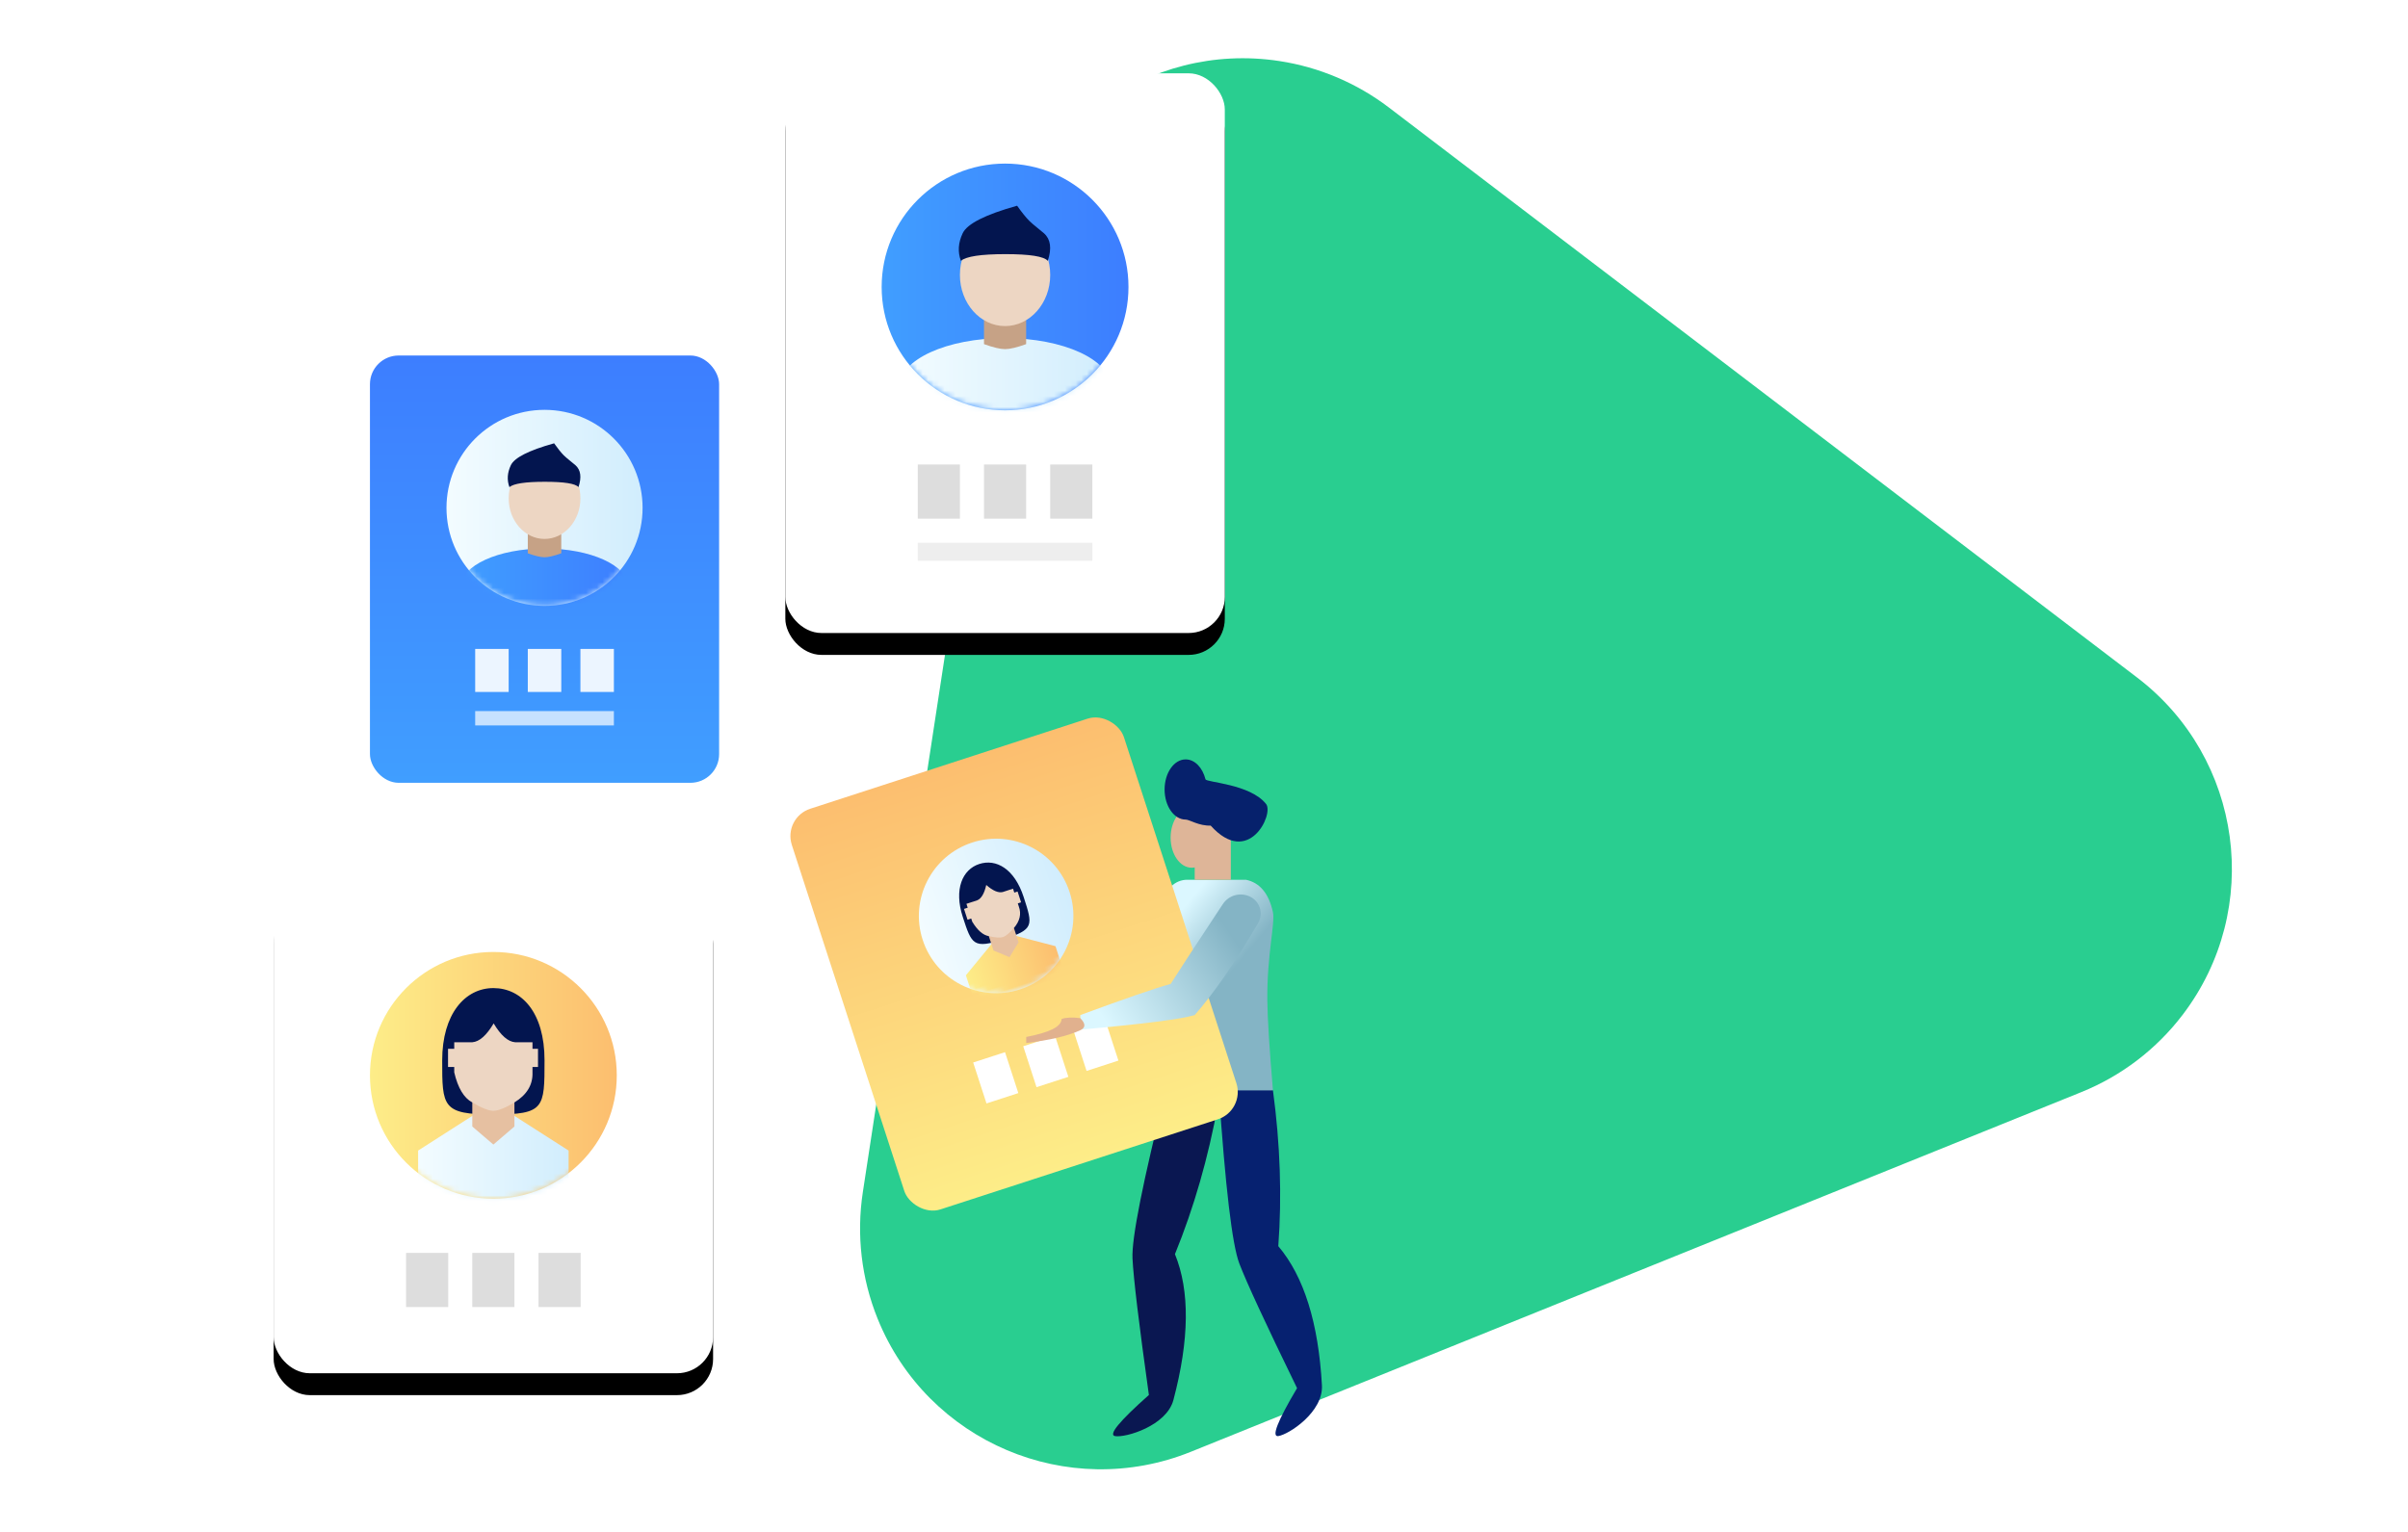 <?xml version="1.0" encoding="UTF-8"?>
<svg width="440px" height="280px" viewBox="0 0 440 280" version="1.1" xmlns="http://www.w3.org/2000/svg" xmlns:xlink="http://www.w3.org/1999/xlink">
    <!-- Generator: Sketch 61.2 (89653) - https://sketch.com -->
    <title>编组 38@2x</title>
    <desc>Created with Sketch.</desc>
    <defs>
        <rect id="path-1" x="0" y="0" width="80.3" height="102.3" rx="6.6"></rect>
        <filter x="-23.0%" y="-14.2%" width="146.1%" height="136.2%" filterUnits="objectBoundingBox" id="filter-2">
            <feOffset dx="0" dy="4" in="SourceAlpha" result="shadowOffsetOuter1"></feOffset>
            <feGaussianBlur stdDeviation="5.5" in="shadowOffsetOuter1" result="shadowBlurOuter1"></feGaussianBlur>
            <feColorMatrix values="0 0 0 0 0   0 0 0 0 0   0 0 0 0 0  0 0 0 0.1 0" type="matrix" in="shadowBlurOuter1"></feColorMatrix>
        </filter>
        <linearGradient x1="100%" y1="50%" x2="0%" y2="50%" id="linearGradient-3">
            <stop stop-color="#3D7EFF" offset="0%"></stop>
            <stop stop-color="#409EFF" offset="100%"></stop>
        </linearGradient>
        <circle id="path-4" cx="22.55" cy="22.55" r="22.55"></circle>
        <linearGradient x1="100%" y1="50%" x2="0%" y2="50%" id="linearGradient-6">
            <stop stop-color="#D1EDFD" offset="0%"></stop>
            <stop stop-color="#F3FCFF" offset="100%"></stop>
        </linearGradient>
        <rect id="path-7" x="0" y="0" width="80.3" height="89.1" rx="6.6"></rect>
        <filter x="-23.0%" y="-16.3%" width="146.1%" height="141.5%" filterUnits="objectBoundingBox" id="filter-8">
            <feOffset dx="0" dy="4" in="SourceAlpha" result="shadowOffsetOuter1"></feOffset>
            <feGaussianBlur stdDeviation="5.5" in="shadowOffsetOuter1" result="shadowBlurOuter1"></feGaussianBlur>
            <feColorMatrix values="0 0 0 0 0   0 0 0 0 0   0 0 0 0 0  0 0 0 0.1 0" type="matrix" in="shadowBlurOuter1"></feColorMatrix>
        </filter>
        <linearGradient x1="100%" y1="50%" x2="0%" y2="50%" id="linearGradient-9">
            <stop stop-color="#FCBE6F" offset="0%"></stop>
            <stop stop-color="#FDED88" offset="100%"></stop>
        </linearGradient>
        <circle id="path-10" cx="22.55" cy="22.55" r="22.55"></circle>
        <linearGradient x1="100%" y1="50%" x2="0%" y2="50%" id="linearGradient-12">
            <stop stop-color="#D1EDFD" offset="0%"></stop>
            <stop stop-color="#F3FCFF" offset="100%"></stop>
        </linearGradient>
        <linearGradient x1="50%" y1="100%" x2="50%" y2="3.061617e-15%" id="linearGradient-13">
            <stop stop-color="#409EFF" offset="0%"></stop>
            <stop stop-color="#3D7EFF" offset="100%"></stop>
        </linearGradient>
        <linearGradient x1="100%" y1="50%" x2="0%" y2="50%" id="linearGradient-14">
            <stop stop-color="#D1EDFD" offset="0%"></stop>
            <stop stop-color="#F3FCFF" offset="100%"></stop>
        </linearGradient>
        <circle id="path-15" cx="17.916" cy="17.916" r="17.916"></circle>
        <linearGradient x1="100%" y1="50%" x2="0%" y2="50%" id="linearGradient-17">
            <stop stop-color="#3D7EFF" offset="0%"></stop>
            <stop stop-color="#409EFF" offset="100%"></stop>
        </linearGradient>
        <linearGradient x1="62.1%" y1="40.421%" x2="37.9%" y2="0%" id="linearGradient-18">
            <stop stop-color="#84B4C5" offset="0%"></stop>
            <stop stop-color="#DBF7FF" offset="100%"></stop>
        </linearGradient>
        <linearGradient x1="50%" y1="100%" x2="50%" y2="3.061617e-15%" id="linearGradient-19">
            <stop stop-color="#FDED88" offset="0%"></stop>
            <stop stop-color="#FCBE6F" offset="100%"></stop>
        </linearGradient>
        <circle id="path-20" cx="14.116" cy="14.116" r="14.116"></circle>
        <linearGradient x1="100%" y1="50%" x2="0%" y2="50%" id="linearGradient-22">
            <stop stop-color="#FCBE6F" offset="0%"></stop>
            <stop stop-color="#FDED88" offset="100%"></stop>
        </linearGradient>
        <linearGradient x1="84.317%" y1="34.779%" x2="4.309%" y2="75.624%" id="linearGradient-23">
            <stop stop-color="#84B4C5" offset="0%"></stop>
            <stop stop-color="#DBF7FF" offset="100%"></stop>
        </linearGradient>
    </defs>
    <g id="针线互联用户端" stroke="none" stroke-width="1" fill="none" fill-rule="evenodd">
        <g id="注册" transform="translate(-200, -245)">
            <g id="编组-39" transform="translate(200, 157)">
                <g id="编组-38" transform="translate(41, 0)">
                    <path d="M243.737,116.35 L331.456,264.143 C343.859,285.04 336.973,312.034 316.076,324.437 C309.279,328.471 301.522,330.6 293.619,330.6 L118.181,330.6 C93.881,330.6 74.181,310.901 74.181,286.6 C74.181,278.697 76.31,270.939 80.344,264.143 L168.063,116.35 C180.466,95.453 207.46,88.567 228.357,100.97 C234.69,104.729 239.979,110.017 243.737,116.35 Z" id="三角形" fill="#29CE90" transform="translate(205.9, 191.6) rotate(-22) translate(-205.9, -191.6) "></path>
                    <g id="编组-37" transform="translate(102.5, 101.4)">
                        <g id="矩形">
                            <use fill="black" fill-opacity="1" filter="url(#filter-2)" xlink:href="#path-1"></use>
                            <use fill="#FFFFFF" fill-rule="evenodd" xlink:href="#path-1"></use>
                        </g>
                        <g id="椭圆形" transform="translate(17.6, 16.5)">
                            <mask id="mask-5" fill="white">
                                <use xlink:href="#path-4"></use>
                            </mask>
                            <use id="蒙版" fill="url(#linearGradient-3)" xlink:href="#path-4"></use>
                            <ellipse fill="url(#linearGradient-6)" mask="url(#mask-5)" cx="22.55" cy="40.7" rx="19.25" ry="8.8"></ellipse>
                        </g>
                        <path d="M36.3,45.1 L44,45.1 L44,49.5 C42.313,50.109 41.03,50.414 40.15,50.414 C39.27,50.414 37.987,50.109 36.3,49.5 L36.3,45.1 Z" id="矩形" fill="#C6A286"></path>
                        <ellipse id="椭圆形" fill="#EDD6C3" cx="40.15" cy="36.85" rx="8.25" ry="9.35"></ellipse>
                        <path d="M32.402,29.239 C33.219,27.506 36.535,25.826 42.35,24.2 C43.217,25.423 43.958,26.345 44.573,26.964 C45.212,27.607 46.765,28.794 47.262,29.239 C48.478,30.326 48.709,32.005 47.958,34.278 C47.251,33.459 44.67,33.05 40.212,33.05 C35.755,33.05 33.043,33.459 32.077,34.278 C31.476,32.651 31.584,30.972 32.402,29.239 Z" id="矩形" fill="#03154F"></path>
                        <rect id="矩形" fill="#DDDDDD" x="24.2" y="71.5" width="7.7" height="9.9"></rect>
                        <rect id="矩形备份-128" fill="#DDDDDD" x="36.3" y="71.5" width="7.7" height="9.9"></rect>
                        <rect id="矩形备份-129" fill="#DDDDDD" x="48.4" y="71.5" width="7.7" height="9.9"></rect>
                        <rect id="矩形" fill="#EEEEEE" x="24.2" y="85.8" width="31.9" height="3.3"></rect>
                    </g>
                    <g id="编组-37备份-2" transform="translate(9, 249.9)">
                        <g id="矩形">
                            <use fill="black" fill-opacity="1" filter="url(#filter-8)" xlink:href="#path-7"></use>
                            <use fill="#FFFFFF" fill-rule="evenodd" xlink:href="#path-7"></use>
                        </g>
                        <g id="椭圆形" transform="translate(17.6, 12.1)">
                            <mask id="mask-11" fill="white">
                                <use xlink:href="#path-10"></use>
                            </mask>
                            <use id="蒙版" fill="url(#linearGradient-9)" xlink:href="#path-10"></use>
                            <polygon id="矩形" fill="url(#linearGradient-12)" mask="url(#mask-11)" points="8.8 36.3 22.55 27.5 36.3 36.3 36.3 46.2 8.8 46.2"></polygon>
                            <path d="M22.55,29.7 C31.9,29.7 31.9,28.555 31.9,19.8 C31.9,11.045 27.714,6.6 22.55,6.6 C17.386,6.6 13.2,11.316 13.2,19.8 C13.2,28.284 13.2,29.7 22.55,29.7 Z" fill="#03154F" mask="url(#mask-11)"></path>
                            <polygon id="矩形" fill="#E6C0A1" mask="url(#mask-11)" points="18.7 27.5 26.4 27.5 26.4 31.9 22.55 35.2 18.7 31.9"></polygon>
                            <path d="M15.4,16.5 L18.7,16.5 C19.994,16.404 21.295,15.256 22.603,13.056 C23.912,15.256 25.222,16.404 26.534,16.5 L29.7,16.5 L29.7,17.699 L30.707,17.699 L30.707,21.014 L29.7,21.014 L29.7,22 C29.783,24.265 28.683,26.099 26.4,27.5 C24.689,28.519 23.406,29.029 22.55,29.029 C21.694,29.029 20.411,28.519 18.7,27.5 C17.169,26.692 16.069,24.859 15.4,22 L15.4,21.014 L14.267,21.014 L14.267,17.699 L15.4,17.699 L15.4,16.5 Z" id="矩形" fill="#EDD6C3" mask="url(#mask-11)"></path>
                        </g>
                        <rect id="矩形" fill="#DDDDDD" x="24.2" y="67.1" width="7.7" height="9.9"></rect>
                        <rect id="矩形备份-128" fill="#DDDDDD" x="36.3" y="67.1" width="7.7" height="9.9"></rect>
                        <rect id="矩形备份-129" fill="#DDDDDD" x="48.4" y="67.1" width="7.7" height="9.9"></rect>
                    </g>
                    <g id="编组-37备份" transform="translate(26.6, 152)">
                        <rect id="矩形" fill="url(#linearGradient-13)" x="0" y="0.979" width="63.8" height="78.1" rx="5.244"></rect>
                        <g id="椭圆形" transform="translate(13.984, 10.91)">
                            <mask id="mask-16" fill="white">
                                <use xlink:href="#path-15"></use>
                            </mask>
                            <use id="蒙版" fill="url(#linearGradient-14)" xlink:href="#path-15"></use>
                            <ellipse fill="url(#linearGradient-17)" mask="url(#mask-16)" cx="17.916" cy="32.337" rx="15.295" ry="6.992"></ellipse>
                        </g>
                        <path d="M28.841,33.633 L34.959,33.633 L34.959,37.129 C33.618,37.613 32.599,37.855 31.9,37.855 C31.201,37.855 30.182,37.613 28.841,37.129 L28.841,33.633 Z" id="矩形" fill="#C6A286"></path>
                        <ellipse id="椭圆形" fill="#EDD6C3" cx="31.9" cy="27.078" rx="6.555" ry="7.429"></ellipse>
                        <path d="M25.744,21.031 C26.393,19.654 29.028,18.32 33.648,17.027 C34.337,17.999 34.926,18.731 35.414,19.224 C35.921,19.734 37.156,20.678 37.551,21.031 C38.517,21.894 38.701,23.229 38.103,25.034 C37.542,24.384 35.491,24.059 31.949,24.059 C28.408,24.059 26.253,24.384 25.485,25.034 C25.008,23.742 25.094,22.408 25.744,21.031 Z" id="矩形" fill="#03154F"></path>
                        <rect id="矩形" fill="#FFFFFF" opacity="0.9" x="19.227" y="54.608" width="6.118" height="7.866"></rect>
                        <rect id="矩形备份-128" fill="#FFFFFF" opacity="0.9" x="28.841" y="54.608" width="6.118" height="7.866"></rect>
                        <rect id="矩形备份-129" fill="#FFFFFF" opacity="0.9" x="38.455" y="54.608" width="6.118" height="7.866"></rect>
                        <rect id="矩形" fill="#FFFFFF" opacity="0.7" x="19.227" y="65.97" width="25.345" height="2.622"></rect>
                    </g>
                    <path d="M175.935,248.8 L175.935,248.8 L175.935,248.8 L186.661,248.8 C189.21,249.331 190.856,251.312 191.6,254.744 C192.025,256.706 190.484,262.639 190.572,270.82 C190.608,274.194 190.951,279.688 191.6,287.3 C188.331,288.345 185.044,288.959 181.737,289.143 C178.431,289.326 175.118,289.079 171.8,288.4 L171.8,252.935 C171.8,250.651 173.651,248.8 175.935,248.8 Z" id="矩形" fill="url(#linearGradient-18)"></path>
                    <path d="M181.7,287.3 L191.6,287.3 C192.925,297.139 193.251,306.629 192.577,315.769 C197.256,321.304 199.914,329.782 200.549,341.204 C200.82,346.082 194.517,350.192 192.577,350.481 C191.284,350.674 192.426,347.754 196.003,341.721 C190.266,329.942 186.747,322.344 185.448,318.927 C184.149,315.509 182.9,304.967 181.7,287.3 Z" id="矩形" fill="#062170"></path>
                    <path d="M161.873,288.152 L171.773,288.152 C173.098,297.991 173.424,307.481 172.75,316.622 C177.43,322.156 180.087,330.634 180.722,342.056 C180.994,346.934 174.568,351.344 172.628,351.634 C171.335,351.827 172.518,348.807 176.176,342.574 C170.439,330.795 166.921,323.196 165.622,319.779 C164.322,316.362 163.073,305.819 161.873,288.152 Z" id="矩形备份-130" fill="#0A1751" transform="translate(171.302, 319.897) rotate(18) translate(-171.302, -319.897) "></path>
                    <path d="M176.75,235.6 C178.329,235.6 179.685,236.957 180.28,238.9 L183.9,238.9 L183.9,248.8 L177.3,248.8 L177.301,246.544 C177.121,246.581 176.937,246.6 176.75,246.6 C174.624,246.6 172.9,244.138 172.9,241.1 C172.9,238.062 174.624,235.6 176.75,235.6 Z" id="形状结合" fill="#DEB598"></path>
                    <path d="M175.65,237.8 C176.353,237.8 178.067,238.981 180.223,238.9 C187.133,246.6 191.802,236.804 190.35,234.961 C187.44,231.269 179.42,231.018 179.273,230.436 C178.739,228.316 177.318,226.8 175.65,226.8 C173.524,226.8 171.8,229.262 171.8,232.3 C171.8,235.338 173.524,237.8 175.65,237.8 Z" id="椭圆形" fill="#06216C"></path>
                    <g id="编组-37备份-3" transform="translate(144.395, 264.169) rotate(-18) translate(-144.395, -264.169) translate(112.395, 225.669)">
                        <rect id="矩形" fill="url(#linearGradient-19)" x="-3.90798505e-15" y="0" width="63.8" height="77" rx="5.244"></rect>
                        <g id="椭圆形" transform="translate(17.377, 15.016)">
                            <mask id="mask-21" fill="white">
                                <use xlink:href="#path-20"></use>
                            </mask>
                            <use id="蒙版" fill="url(#linearGradient-14)" xlink:href="#path-20"></use>
                            <polygon id="矩形" fill="url(#linearGradient-22)" mask="url(#mask-21)" points="5.509 22.723 14.116 17.215 22.723 22.723 22.723 28.921 5.509 28.921"></polygon>
                            <path d="M14.116,18.592 C19.969,18.592 19.969,17.875 19.969,12.395 C19.969,6.914 17.348,4.132 14.116,4.132 C10.883,4.132 8.263,7.084 8.263,12.395 C8.263,17.706 8.263,18.592 14.116,18.592 Z" fill="#03154F" mask="url(#mask-21)"></path>
                            <polygon id="矩形" fill="#E6C0A1" mask="url(#mask-21)" points="11.706 17.215 16.526 17.215 16.526 19.969 14.116 22.035 11.706 19.969"></polygon>
                            <path d="M9.64,10.329 L11.706,10.329 C12.516,10.268 13.33,9.55 14.149,8.173 C14.968,9.55 15.789,10.268 16.61,10.329 L18.592,10.329 L18.592,11.079 L19.222,11.079 L19.222,13.155 L18.592,13.155 L18.592,13.772 C18.643,15.19 17.955,16.337 16.526,17.215 C15.455,17.853 14.652,18.172 14.116,18.172 C13.58,18.172 12.777,17.853 11.706,17.215 C10.747,16.709 10.059,15.561 9.64,13.772 L9.64,13.155 L8.931,13.155 L8.931,11.079 L9.64,11.079 L9.64,10.329 Z" id="矩形" fill="#EDD6C3" mask="url(#mask-21)"></path>
                        </g>
                        <rect id="矩形" fill="#FFFFFF" x="19.227" y="53.312" width="6.118" height="7.866"></rect>
                        <rect id="矩形备份-128" fill="#FFFFFF" x="28.841" y="53.312" width="6.118" height="7.866"></rect>
                        <rect id="矩形备份-129" fill="#FFFFFF" x="38.455" y="53.312" width="6.118" height="7.866"></rect>
                    </g>
                    <path d="M156.4,273.533 C164.574,270.511 170.074,268.616 172.9,267.845 C174.61,265.14 177.792,260.273 182.445,253.246 C183.556,251.567 185.761,251.006 187.539,251.95 C189.213,252.837 189.85,254.913 188.963,256.586 C188.94,256.629 188.917,256.67 188.893,256.712 C184.678,263.913 180.814,269.521 177.3,273.533 C174.791,274.289 167.824,275.175 156.4,276.192 L156.4,273.533 Z" id="矩形" fill="url(#linearGradient-23)"></path>
                    <path d="M146.515,277.532 C150.819,276.716 152.971,275.621 152.971,274.247 C153.812,273.955 154.955,273.906 156.4,274.1 C157.394,275.111 157.394,275.845 156.4,276.3 C154.099,277.355 150.804,278.132 146.515,278.632 L146.515,277.532 Z" id="矩形" fill="#E1B18E"></path>
                </g>
            </g>
        </g>
    </g>
</svg>